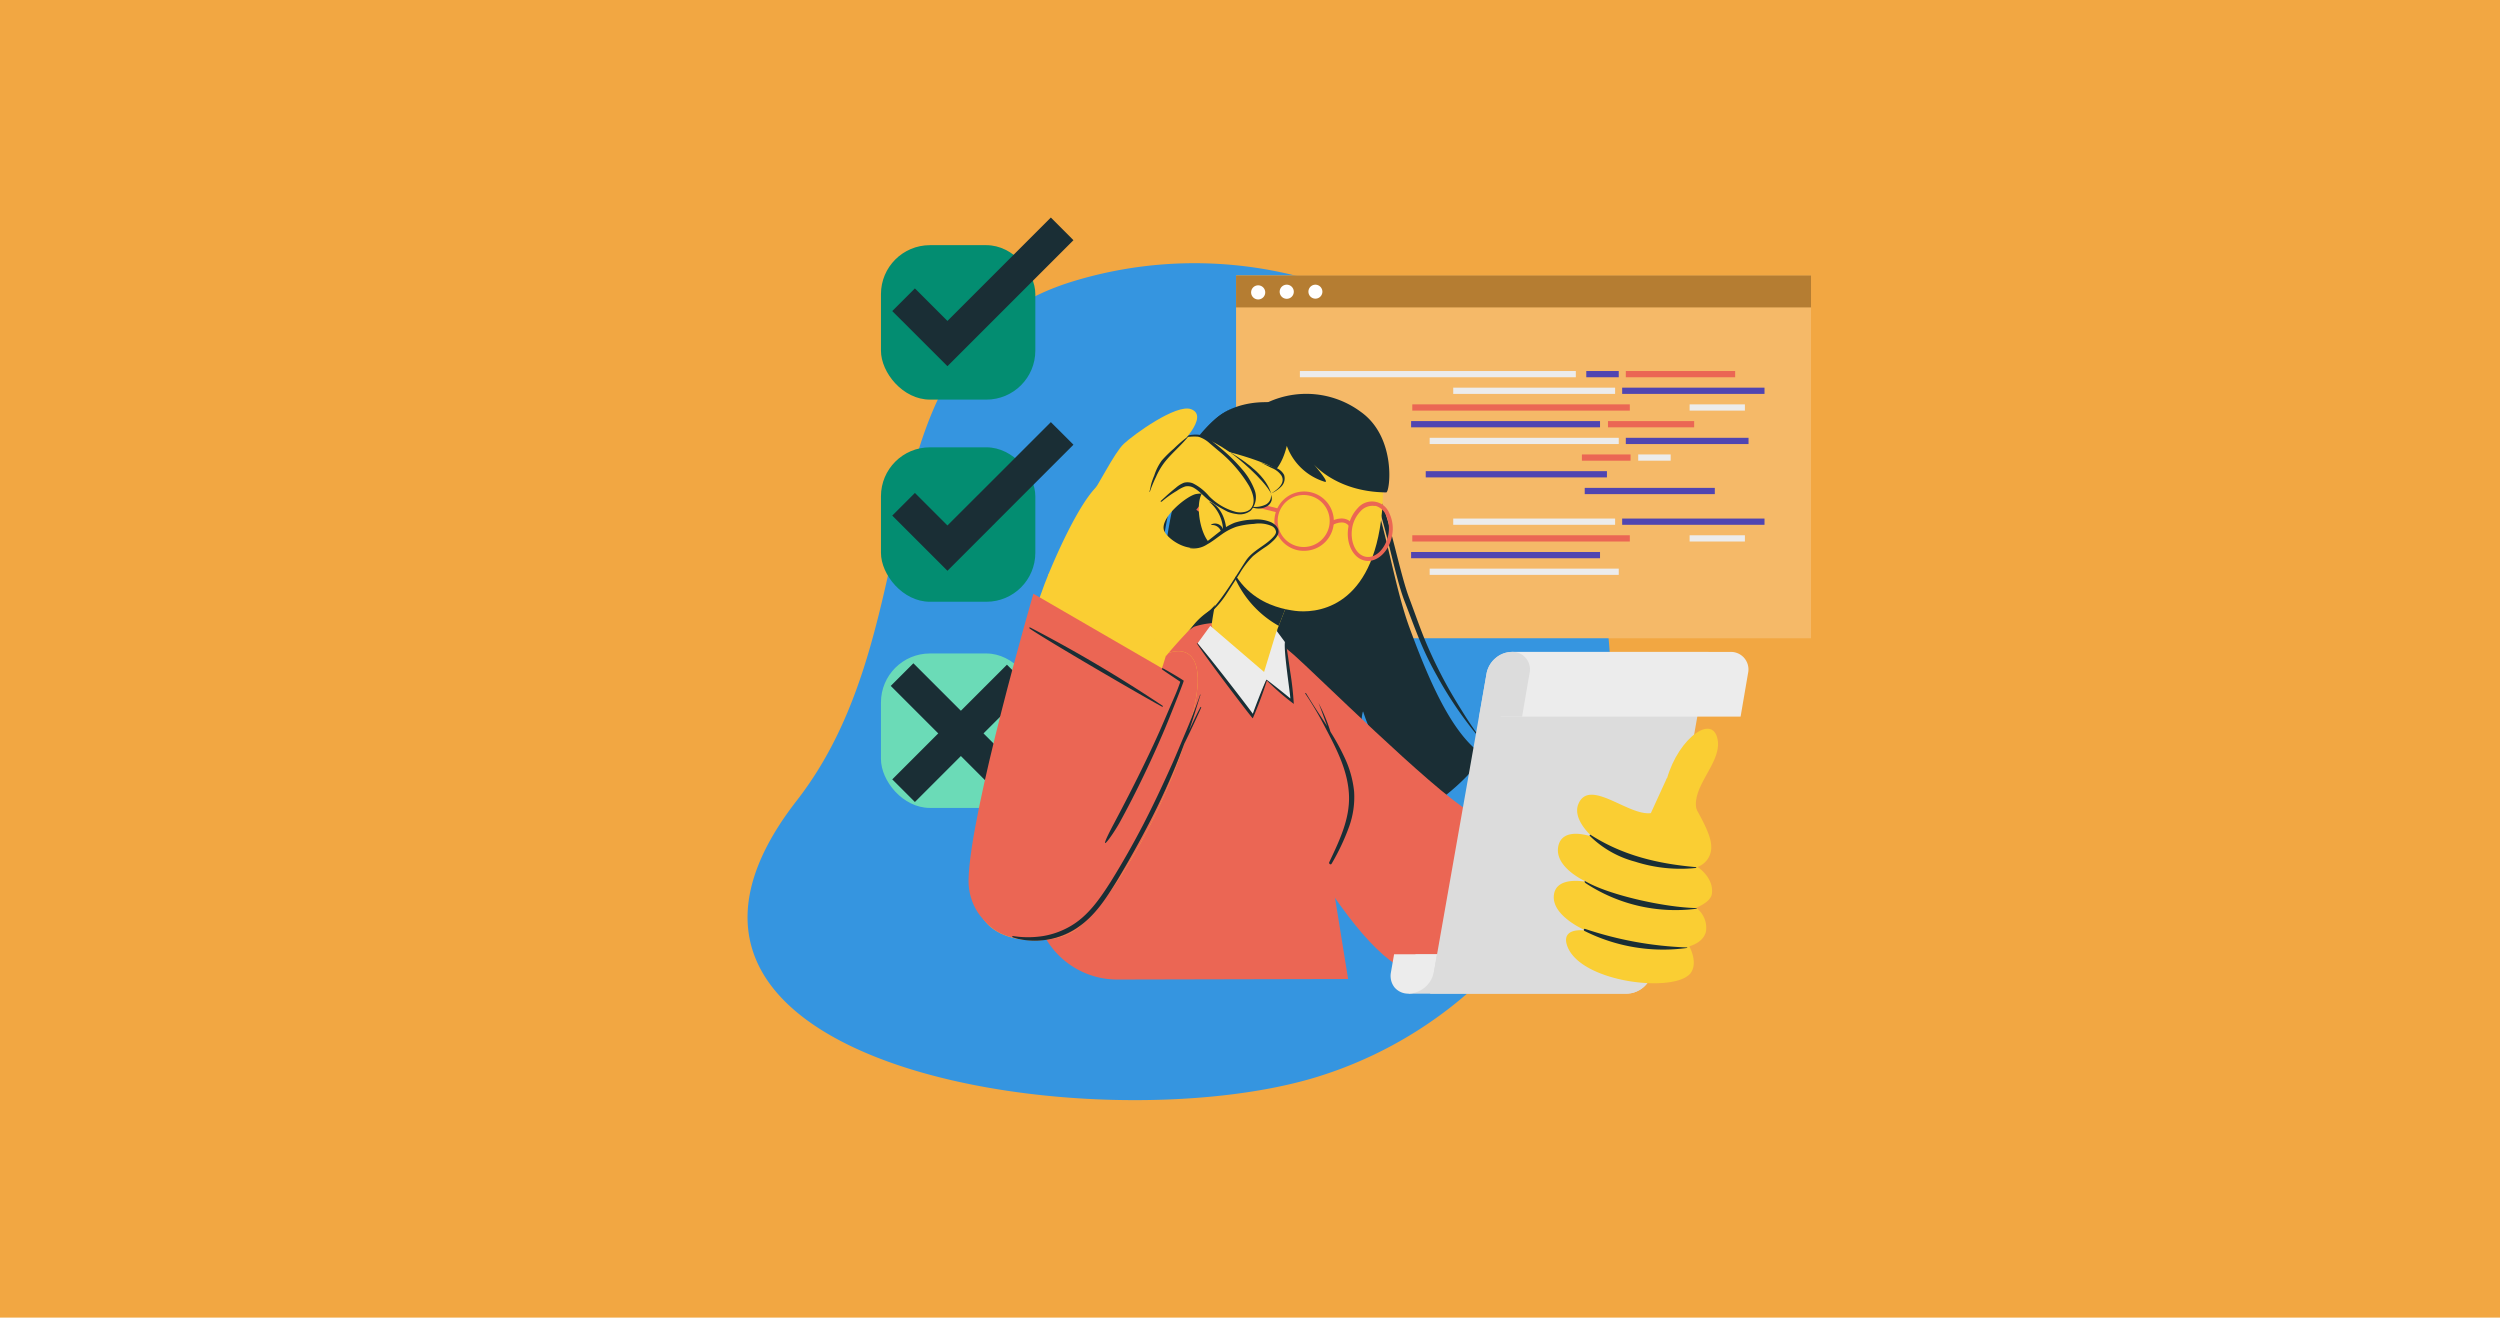 <svg xmlns="http://www.w3.org/2000/svg" viewBox="0 0 336.51 177.35"><defs><style>.cls-1{fill:#f2a742;}.cls-2{fill:#3595e0;}.cls-3{fill:#038d71;}.cls-4{fill:#6bdbb7;}.cls-5{fill:#1a2e35;}.cls-6{fill:#f5b968;}.cls-7{fill:#b57d32;}.cls-8{fill:#ececec;}.cls-9{fill:#5045b1;}.cls-10{fill:#eb6654;}.cls-11{fill:#fff;}.cls-12{fill:#face33;}.cls-13{fill:#dcdcdc;}</style></defs><g id="Capa_2" data-name="Capa 2"><g id="Especificaciones"><rect class="cls-1" width="336.51" height="177.35"/><path class="cls-2" d="M107.24,107.77c19-24.4,7.62-60.87,37.19-69.9A56,56,0,0,1,177.14,145C147.57,154,79.19,143.8,107.24,107.77Z"/><rect class="cls-3" x="118.58" y="60.21" width="20.78" height="20.79" rx="6.59"/><rect class="cls-3" x="118.58" y="33" width="20.78" height="20.79" rx="6.59"/><rect class="cls-4" x="118.58" y="87.96" width="20.78" height="20.79" rx="6.59"/><polygon class="cls-5" points="127.53 76.83 120.1 69.4 123.15 66.35 127.53 70.73 141.45 56.82 144.49 59.86 127.53 76.83"/><polygon class="cls-5" points="127.53 49.29 120.1 41.87 123.15 38.82 127.53 43.2 141.45 29.28 144.49 32.33 127.53 49.29"/><rect class="cls-5" x="118.43" y="96.56" width="21.83" height="4.31" transform="translate(-31.92 120.37) rotate(-45)"/><rect class="cls-5" x="126.99" y="87.6" width="4.31" height="21.83" transform="translate(-31.84 120.18) rotate(-45)"/><rect class="cls-6" x="166.38" y="37.08" width="77.39" height="48.83"/><rect class="cls-7" x="166.38" y="37.08" width="77.39" height="4.3"/><rect class="cls-8" x="174.97" y="49.94" width="37.14" height="0.84"/><rect class="cls-9" x="213.52" y="49.94" width="4.37" height="0.84"/><rect class="cls-8" x="220.51" y="61.17" width="4.37" height="0.84"/><rect class="cls-10" x="218.84" y="49.94" width="14.72" height="0.84"/><rect class="cls-10" x="212.93" y="61.17" width="6.55" height="0.84"/><rect class="cls-10" x="216.44" y="56.68" width="11.6" height="0.84"/><rect class="cls-10" x="190.1" y="54.43" width="29.28" height="0.84"/><rect class="cls-9" x="218.35" y="52.18" width="19.16" height="0.84"/><rect class="cls-8" x="195.61" y="52.18" width="21.79" height="0.84"/><rect class="cls-8" x="227.43" y="54.43" width="7.44" height="0.84"/><rect class="cls-9" x="213.31" y="65.67" width="17.51" height="0.84"/><rect class="cls-9" x="191.91" y="63.42" width="24.39" height="0.84"/><rect class="cls-8" x="192.44" y="58.93" width="25.45" height="0.84"/><rect class="cls-9" x="218.84" y="58.93" width="16.52" height="0.84"/><rect class="cls-9" x="189.94" y="56.68" width="25.43" height="0.84"/><rect class="cls-10" x="190.1" y="72.05" width="29.28" height="0.84"/><rect class="cls-9" x="218.35" y="69.8" width="19.16" height="0.84"/><rect class="cls-8" x="195.61" y="69.8" width="21.79" height="0.84"/><rect class="cls-8" x="227.43" y="72.05" width="7.44" height="0.84"/><rect class="cls-8" x="192.44" y="76.54" width="25.45" height="0.84"/><rect class="cls-9" x="189.94" y="74.3" width="25.43" height="0.84"/><path class="cls-11" d="M170.3,39.26a.95.95,0,1,1-1.89,0,.95.95,0,0,1,1.89,0Z"/><path class="cls-11" d="M174.15,39.26a.95.95,0,1,1-.94-.94A.95.95,0,0,1,174.15,39.26Z"/><path class="cls-11" d="M178,39.26a.94.94,0,1,1-.94-.94A.95.95,0,0,1,178,39.26Z"/><path class="cls-5" d="M158.56,107.4a31.27,31.27,0,0,0,5.71,3.8c-2.82-5.13-1.31-16.08-1.06-14.47,1.22,7.65,5.8,16.3,7.79,16.87h0a26.2,26.2,0,0,0,14.78-1.48s0,0,0,0c-3.71-5.85-2.51-17-2.28-16.3,2.41,7.54,8.4,12.33,9.51,12.42h0c4.41-3.12,6.9-6.39,6.35-6.79-4-2.9-7-9.78-9.65-17h0c-2.6-7.12-3.57-17.49-7.54-24-3.64-5.94-11.84-7.7-16.8-5.24C152.4,61.67,156.1,105.36,158.56,107.4Z"/><path class="cls-5" d="M166.3,54.82a8.18,8.18,0,0,0-2.91,1.75A17.15,17.15,0,0,0,161.14,59,28.4,28.4,0,0,0,158,64.62c-1.72,3.92-2.66,11.81-3.14,16a66.3,66.3,0,0,0,0,12.6c.09,1,.24,2.09.36,3.14l.46,3.12.6,3.11.7,3.09-.49-3.12L156,99.42l-.35-3.12c-.08-1-.19-2.09-.24-3.13a72.34,72.34,0,0,1,.17-12.49c.41-4.15,1.36-12,2.91-15.88a28.91,28.91,0,0,1,2.93-5.62,17,17,0,0,1,2.08-2.49,12,12,0,0,1,1.28-1.06A6,6,0,0,1,166.3,54.82Z"/><path class="cls-5" d="M200,100.34a52.37,52.37,0,0,1-3.22-4.67c-1-1.59-1.95-3.21-2.8-4.86s-1.64-3.33-2.31-5-1.29-3.46-1.94-5.19c-1.33-3.45-2.6-10.63-4.16-14-.79-1.69-1.62-3.37-2.57-5a24.4,24.4,0,0,0-1.58-2.37,7.2,7.2,0,0,0-2.11-2,7.4,7.4,0,0,1,1.93,2.1,21.77,21.77,0,0,1,1.41,2.42c.88,1.64,1.63,3.34,2.35,5,1.44,3.41,2.71,10.58,4,14,.67,1.73,1.3,3.46,2,5.18A42.83,42.83,0,0,0,193.44,91,51.71,51.71,0,0,0,200,100.34Z"/><path class="cls-12" d="M168.71,97.61c3.4,7.63,16.69,32.21,24.89,33.68,5.39,1,26.9-1.9,30.43-7.14,1.54-2.28-1.76-17.7-4.61-17s-20.08,3.63-22.23,3.09S178.45,92,172.34,87.61C161.8,80.13,166.88,93.5,168.71,97.61Z"/><path class="cls-10" d="M212.84,106.29l1.3,23.3s-17,3.73-24.41,1.17c-9-3.11-22.18-31-24-35.58-3-7.53-2.14-12.09,2.06-11,1.63.42,3.78,1.7,6.41,4s18.54,18.06,23.53,21C200.53,110.9,212.84,106.29,212.84,106.29Z"/><path class="cls-5" d="M209.89,129.23c-.3-3.44-1-17.54-.93-20.6,0-.21.14-.26.16,0a185.31,185.31,0,0,1,.9,20.62A.07.07,0,1,1,209.89,129.23Z"/><path class="cls-10" d="M150.46,131.85l31-.07-2.58-16s3.69-4.48,3-9.34c-.77-5.32-10.37-18.81-11.17-19.57-3.25-3-6.69-3.6-10-2.5h0C151.9,89.89,144.61,105,140,116.68A11.14,11.14,0,0,0,150.46,131.85Z"/><path class="cls-5" d="M175.8,93.31c.9,1.5,1.9,3,2.84,4.43-.38-1-.75-2.1-1.17-3.13,0,0,0,0,0,0a22.45,22.45,0,0,1,1.62,3.9A30.84,30.84,0,0,1,181,102a14,14,0,0,1,1.27,4.56,11.75,11.75,0,0,1-.67,4.7,29.83,29.83,0,0,1-2.36,5c-.12.21-.41,0-.32-.2,1.33-2.82,2.79-5.79,2.66-9S180,101,178.53,98.21a45,45,0,0,0-2.83-4.84C175.65,93.31,175.76,93.24,175.8,93.31Z"/><path class="cls-13" d="M190.54,128.45l-.93,5.3H219a3.59,3.59,0,0,0,3.4-2.89l.42-2.41Z"/><path class="cls-8" d="M187.23,130.86l.42-2.41h5.78l-.43,2.41a3.59,3.59,0,0,1-3.39,2.89,2.41,2.41,0,0,1-1.9-.84A2.51,2.51,0,0,1,187.23,130.86Z"/><path class="cls-13" d="M200.1,90.64l-7.6,43.11H219a3.59,3.59,0,0,0,3.4-2.89L230,87.75H203.49a3.44,3.44,0,0,0-2.19.84A3.57,3.57,0,0,0,200.1,90.64Z"/><path class="cls-8" d="M203.49,87.75,202,96.46h32.29l1-5.82a2.36,2.36,0,0,0-2.38-2.89Z"/><path class="cls-13" d="M200.1,90.64l-1,5.82h5.78l1-5.82a2.35,2.35,0,0,0-2.38-2.89,3.44,3.44,0,0,0-2.19.84A3.57,3.57,0,0,0,200.1,90.64Z"/><path class="cls-12" d="M226.11,104.42c1.08,3.08,4.2,7.09,4.23,9.51a2.78,2.78,0,0,1-1.85,2.76s2.26,1.44,1.93,3.65c-.17,1.13-2.13,1.85-2.13,1.85a3.32,3.32,0,0,1,1.34,3.18c-.33,1.55-2.25,2-2.25,2s1.14,2,.3,3.44c-1.71,3-15.22,1.54-16.78-3.65-.72-2.43,2.56-1.9,2.56-1.9s-4.54-1.9-4.31-4.69,4.44-1.85,4.44-1.85-4.37-1.88-3.85-4.75,4.61-1.32,4.61-1.32-2.79-2.35-1.88-4.46c1.49-3.48,6.7,1.65,9.74,1.26l2.16-4.72Z"/><path class="cls-12" d="M228.37,109c-.77-3,3.19-6.19,2.87-9.16-.44-4-5.28-.64-6.87,5l-.47,4.57Z"/><path class="cls-5" d="M227.09,127.53s.06.07,0,.07a23.6,23.6,0,0,1-13.83-2.3c-.13-.08-.07-.32.09-.27A48.29,48.29,0,0,0,227.09,127.53Z"/><path class="cls-5" d="M228.35,122.23c.05,0,.05.09,0,.09a22,22,0,0,1-14.93-3.45c-.15-.11-.18-.35,0-.24C216.5,120.45,224,122.14,228.35,122.23Z"/><path class="cls-5" d="M214.1,112.37c4.33,2.79,9.12,3.91,14.2,4.35.07,0,0,.1,0,.11a20,20,0,0,1-8.22-.85,13.66,13.66,0,0,1-6.08-3.46C213.93,112.45,214,112.31,214.1,112.37Z"/><path class="cls-12" d="M163.09,84.1c.06.82,3,6.54,6.69,6.93,1.19.12,2.16-6.33,2.16-6.33l.18-.46,2.52-6.44-7.06-6.23-1-.84s-.57,1.81-1.27,4.06c0,.11-.06.21-.09.33a2.53,2.53,0,0,0-.12.36c-.11.34-.22.68-.32,1s-.15.51-.23.79-.15.55-.22.82A45.13,45.13,0,0,0,163.09,84.1Z"/><path class="cls-5" d="M165.28,74.79a13.87,13.87,0,0,0,6.84,9.45l2.52-6.44-7.06-6.23-1-.84S166,72.54,165.28,74.79Z"/><path class="cls-12" d="M185.88,70.14c-1.6,12-9,12.42-11.58,12.08-2.35-.32-10.33-1.69-10-13.82s6.44-15.19,11.86-14.75S187.47,58.11,185.88,70.14Z"/><path class="cls-5" d="M165.17,68.55c2.77.57,3.61-3.82,3.61-3.82s3.21.33,4.43-4.72a7.87,7.87,0,0,0,5.08,4.83c.88.31-1.7-2.63-1.7-2.63s3,4,10,4.07c.5,0,1.44-7.36-3.39-10.82a12.32,12.32,0,0,0-14.36-.27s-3.79,1.33-4.94,4.92S164.09,68.33,165.17,68.55Z"/><path class="cls-10" d="M174.43,74a4,4,0,1,1,5.11-3.79h0a4,4,0,0,1-4.12,3.93A3.53,3.53,0,0,1,174.43,74Zm2-7.24a4,4,0,0,0-.86-.13,3.5,3.5,0,1,0,.86.13Z"/><path class="cls-10" d="M183.56,75.42c-1.48-.41-2.4-2.31-2.08-4.38a4.84,4.84,0,0,1,1.28-2.65,2.51,2.51,0,0,1,4.24.67,4.79,4.79,0,0,1,.4,2.91c-.34,2.19-2,3.76-3.58,3.51A2,2,0,0,1,183.56,75.42Zm1.62-7.32-.2,0a2.14,2.14,0,0,0-1.84.71A4.3,4.3,0,0,0,182,71.12c-.29,1.9.55,3.62,1.89,3.83s2.67-1.17,3-3.07a4.26,4.26,0,0,0-.35-2.58A2.2,2.2,0,0,0,185.18,68.1Z"/><path class="cls-10" d="M179.33,70.69l-.28-.46c.68-.41,2.19-.87,3,.32l-.44.3C180.88,69.78,179.39,70.66,179.33,70.69Z"/><path class="cls-10" d="M161.45,68.93l-.43-.31c.15-.21,1.48-2,2.7-2s8.16,1.79,8.46,1.86L172,69c-2-.51-7.44-1.84-8.32-1.84S161.81,68.45,161.45,68.93Z"/><path class="cls-12" d="M166.11,69.58s-1.77-4.27-3.65-3.73-1.13,6.34.68,7.51a2,2,0,0,0,2.92-.48Z"/><path class="cls-5" d="M162.72,67.51a0,0,0,0,0,0,0,5.2,5.2,0,0,1,1.91,3.75,1.13,1.13,0,0,0-1.59-.67,0,0,0,0,0,0,.08,1.26,1.26,0,0,1,1.26.73,6,6,0,0,1,.41,1.24c0,.14.27.12.26,0v0C165.39,70.87,164.57,68.11,162.72,67.51Z"/><path class="cls-8" d="M171.84,84.91l-1.69,5.54-7.24-6.21-1.7,2.34s7.43,10.22,7.43,9.73l1.81-4.81,3.47,2.94-.95-8Z"/><path class="cls-5" d="M173.67,90.44c-.2-1.33-.36-2.66-.62-4,0,0-.09-.06-.1,0-.15,1.31.64,6.36.74,7.58h0c-.14-.13-3.19-2.58-3.22-2.53-.41.77-1.75,4.27-1.83,4.59-1.18-1.62-6.12-8-7.48-9.51a0,0,0,0,0-.08,0c1.07,1.73,7.47,10.15,7.55,10.12a53.24,53.24,0,0,0,1.9-5.08,34.27,34.27,0,0,0,3.62,3.14A42.58,42.58,0,0,0,173.67,90.44Z"/><path class="cls-12" d="M160.69,95.45c-2.81,12.1-10.78,25.65-15.82,29.63-3.06,2.42-12.89,2.44-13.33-3.91S150.39,94.89,153.23,91,163.23,84.53,160.69,95.45Z"/><path class="cls-10" d="M160.69,95.45c-2.81,12.1-10.78,25.65-15.82,29.63-3.06,2.42-12.89,2.44-13.33-3.91S150.39,94.89,153.23,91,163.23,84.53,160.69,95.45Z"/><path class="cls-5" d="M136.38,126a13.09,13.09,0,0,0,4,0,10.89,10.89,0,0,0,3.68-1.32c2.41-1.38,4-3.73,5.45-6q2.36-3.8,4.41-7.76c1.37-2.65,2.63-5.35,3.85-8.07.61-1.37,1.17-2.76,1.76-4.14s1.14-2.75,1.64-4.15c.13-.35.25-.71.37-1.06,0,0,.07,0,.06,0-.46,1.45-.89,2.91-1.38,4.35-.07.18-.13.37-.2.55.51-1.08,1-2.15,1.57-3.22,0-.06.12,0,.1.06-.49,1.1-1,2.2-1.51,3.28l-.78,1.61c-.24.66-.5,1.33-.76,2q-1.69,4.25-3.77,8.3t-4.45,8c-1.46,2.39-3,4.84-5.4,6.44a10.27,10.27,0,0,1-7.72,1.56,6.11,6.11,0,0,1-1-.28A.06.06,0,0,1,136.38,126Z"/><path class="cls-12" d="M141.08,77.41c2-4.88,5.26-11.57,7.45-12.58s10.53-4.47,12.7-4.65,9.86,2.08,11.25,3.44c1.11,1.09-.82,3.7-5.2,3.32-4.1-.35-5.06-.63-6.24-.45s-4.72,3-4.4,4.76c.18,1,2.56,2.78,4.41,2.46s3-2.13,5.25-3.19,5.58,0,5.54.94-1.25,1.09-3.75,3.71c-1.6,1.68-2.76,5-6.12,7.77a60.72,60.72,0,0,0-5,5.34Z"/><path class="cls-12" d="M148.53,64.83c2.26-2.11,7.55-5.61,12-6.12,3-.35,11.32,6.71,10.58,8.45s-2.37,1.34-4.69.43c-.85-.33-5-3.18-6.08-2.41-1.49,1.1-4.16,5.5-4.16,5.5Z"/><path class="cls-5" d="M171.09,66.4c-.68-2.25-3-4-5.34-5.42,0,0-.07,0,0,.05.6.38,4.28,3.38,5.34,5.39C171.06,66.44,171.09,66.42,171.09,66.4Z"/><path class="cls-12" d="M148.53,64.83c2.26-2.11,7.55-5.61,12-6.12,3-.35,9,7.49,8.26,9.24s-3.1,1.28-5.45-.27c-.75-.51-3-3.19-4.07-2.42-1.49,1.1-5.15,3.85-5.15,3.85Z"/><path class="cls-5" d="M156.3,67.38l.85-.78c.37-.32.74-.64,1.12-.94a3.76,3.76,0,0,1,1.09-.68,1.94,1.94,0,0,1,1.19.07,6.84,6.84,0,0,1,2.18,1.72,7.92,7.92,0,0,0,3.65,2.14,2.69,2.69,0,0,0,1.13,0,1.7,1.7,0,0,0,.76-.35c.84-.83.4-2.15-.13-3.14A17.86,17.86,0,0,0,164,60.66l-1.18-1a4.11,4.11,0,0,0-1.51-.88,7.7,7.7,0,0,0-3.25.47s-.06-.05,0-.07c.67-.21,2.39-1,3.87-.54a4.81,4.81,0,0,1,1.44.93c.46.36.92.74,1.36,1.12a22.39,22.39,0,0,1,2.43,2.44A9.16,9.16,0,0,1,168.89,66a2.71,2.71,0,0,1-.53,2.73,2.35,2.35,0,0,1-1.92.46,4.85,4.85,0,0,1-1.19-.31,20,20,0,0,1-2.38-1.42c-.73-.54-1.33-1.28-2.1-1.75a1.64,1.64,0,0,0-1.24-.23,4.29,4.29,0,0,0-1.12.59,13.31,13.31,0,0,0-2,1.42C156.26,67.6,156.15,67.52,156.3,67.38Z"/><path class="cls-12" d="M146.77,66.73c.9-1,3.17-5.75,4.51-7s7.07-5.41,9.05-4.65c2.49.94-1.37,4.87-3.2,6.43s-2.44,4.84-2.44,4.84Z"/><path class="cls-5" d="M159.81,58.82c-.63.48-1.23,1-1.81,1.57A16.33,16.33,0,0,0,156.37,62a7.08,7.08,0,0,0-1,2A9.93,9.93,0,0,0,155,65c-.11.39-.17.79-.28,1.18,0,0,.05.07.06,0a17.24,17.24,0,0,1,.83-2,9.47,9.47,0,0,1,1.18-2c.95-1.19,2.13-2.16,3.09-3.33C159.92,58.84,159.85,58.78,159.81,58.82Z"/><path class="cls-5" d="M160.12,73.69a3.27,3.27,0,0,0,2.33-.79c.61-.45,1.19-.94,1.79-1.39a7.7,7.7,0,0,1,1.95-1.15,9.15,9.15,0,0,1,2.49-.42,4.91,4.91,0,0,1,2.4.35c.62.29,1.26.93.93,1.68a3,3,0,0,1-.69.87,7.19,7.19,0,0,1-.85.7,21.37,21.37,0,0,0-1.81,1.31,11.62,11.62,0,0,0-1.81,2.37c-.21.31-1.52,2.39-2,3.09a12.47,12.47,0,0,1-1.4,1.68,15.72,15.72,0,0,1-1.62,1.31,10.93,10.93,0,0,0-1.68,1.51s-.06,0,0,0a9.27,9.27,0,0,1,2.83-2.71c1.35-1,4.34-6.15,4.88-6.85.9-1.17,2.27-1.73,3.31-2.74.23-.23.59-.57.59-.93a1,1,0,0,0-.62-.79,4.19,4.19,0,0,0-2.35-.27,10.65,10.65,0,0,0-2.39.39,7.8,7.8,0,0,0-1.92,1c-.67.47-1.32,1-2,1.37a3.28,3.28,0,0,1-2.29.51S160.08,73.69,160.12,73.69Z"/><path class="cls-5" d="M171.19,63c-.54-.26-1.07-.55-1.62-.8,0,0,0,0,0,0,.65.25,1.32.47,2,.72a2.05,2.05,0,0,1,1.27,1,1.53,1.53,0,0,1-.3,1.49,4.12,4.12,0,0,1-1.43,1s-.05,0,0,0c.78-.46,2-1.37,1.36-2.42A2.82,2.82,0,0,0,171.19,63Z"/><path class="cls-5" d="M168.56,68.22a3.36,3.36,0,0,0,1.85-.32,1.4,1.4,0,0,0,.55-.58,1.45,1.45,0,0,0,.12-.42.66.66,0,0,0-.06-.44s0-.06,0,0,.07.15.1.24a.72.72,0,0,1,.05.21,1,1,0,0,1,0,.43,1.38,1.38,0,0,1-.54.76,2.34,2.34,0,0,1-2.08.19A0,0,0,0,1,168.56,68.22Z"/><path class="cls-12" d="M156.93,88.28c-1.34,4.86-11.56,30.74-14.42,34.4s-9.74,4.44-11.67-2.17,8.12-38.16,10.24-43.1C142.26,74.66,157.42,86.53,156.93,88.28Z"/><path class="cls-10" d="M159.17,91.55,139.1,79.92s-8.57,29.44-8.73,38.52c-.11,6.51,7.7,11.38,13.87,2.57S159.17,91.55,159.17,91.55Z"/><path class="cls-5" d="M156.43,95.13c-3-1.63-15.24-8.76-17.77-10.48-.17-.12-.14-.26.06-.16A187.79,187.79,0,0,1,156.49,95C156.56,95.05,156.51,95.17,156.43,95.13Z"/><path class="cls-5" d="M150,110.74c2.12-4,4.15-8,6-12.12.51-1.15,1-2.31,1.5-3.47s1-2.24,1.37-3.38c-.42-.29-2.26-1.5-2.46-1.68a.09.09,0,0,1,.09-.14c.24.09,2.38,1.34,2.83,1.67.07,0-.84,2.27-1.26,3.33s-.84,2.11-1.28,3.16q-1.32,3.12-2.78,6.16c-1.05,2.19-2.15,4.35-3.32,6.48C149.68,112.57,147.27,115.86,150,110.74Z"/></g></g></svg>